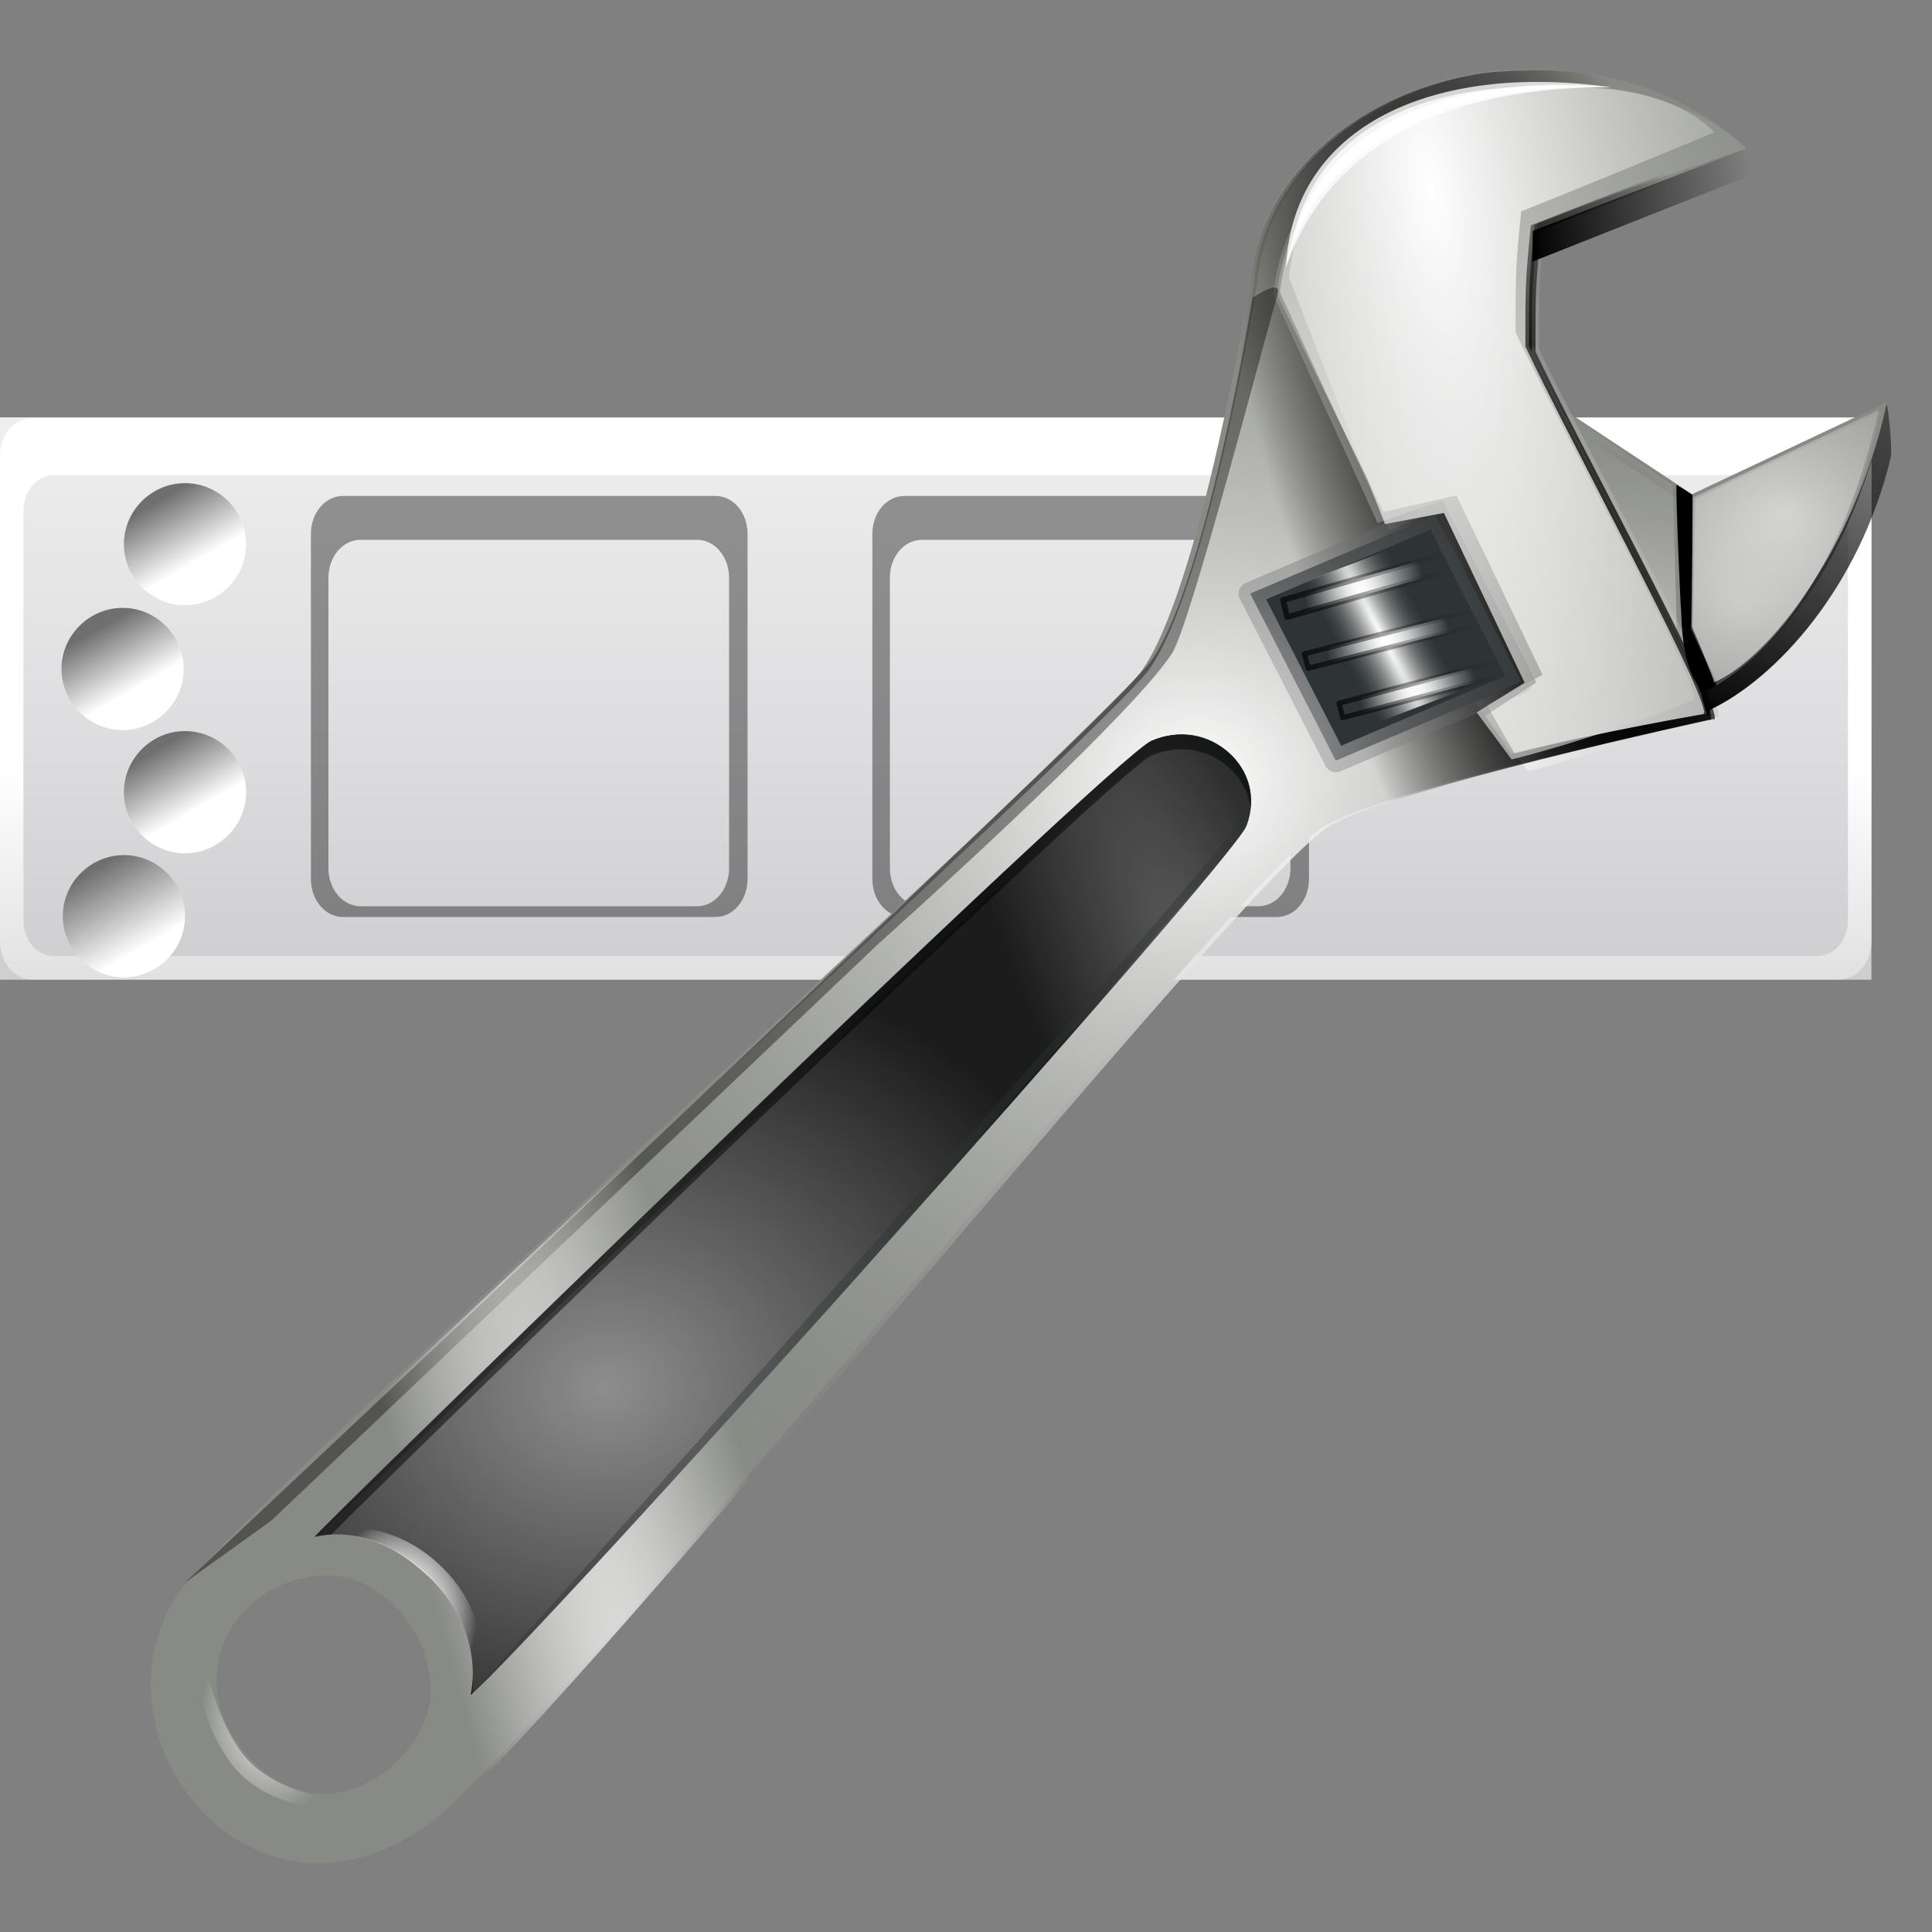 <?xml version="1.0" encoding="UTF-8" standalone="no"?>
<!DOCTYPE svg PUBLIC "-//W3C//DTD SVG 1.1//EN" "http://www.w3.org/Graphics/SVG/1.1/DTD/svg11.dtd">
<svg width="30px" height="30px" version="1.1" xmlns="http://www.w3.org/2000/svg" xmlns:xlink="http://www.w3.org/1999/xlink" xml:space="preserve" xmlns:serif="http://www.serif.com/" style="fill-rule:evenodd;clip-rule:evenodd;stroke-linecap:round;stroke-linejoin:round;">
    <rect width="100%" height="100%" fill="#808080" stroke="none"/>
    <g>
        <rect x="-0" y="6.481" width="29.059" height="8.732" style="fill:url(#_Linear1);"/>
        <path d="M0.499,6.492C0.221,6.492 0,6.753 0,7.082L0,14.619C0,14.947 0.221,15.209 0.499,15.209L28.559,15.209C28.837,15.209 29.059,14.947 29.059,14.619L29.059,7.082C29.059,6.753 28.837,6.492 28.559,6.492L0.499,6.492ZM0.84,7.377L28.219,7.377C28.483,7.377 28.695,7.625 28.695,7.933L28.695,14.29C28.695,14.598 28.483,14.846 28.219,14.846L0.84,14.846C0.576,14.846 0.363,14.598 0.363,14.29L0.363,7.933C0.363,7.625 0.576,7.377 0.84,7.377Z" style="fill:url(#_Linear2);fill-rule:nonzero;"/>
        <path d="M14.045,7.701C13.767,7.701 13.546,7.962 13.546,8.291L13.546,13.648C13.546,13.977 13.767,14.239 14.045,14.239L19.826,14.239C20.105,14.239 20.326,13.977 20.326,13.648L20.326,8.291C20.326,7.962 20.105,7.701 19.826,7.701L14.045,7.701ZM14.317,8.382L19.539,8.382C19.817,8.382 20.038,8.643 20.038,8.972L20.038,13.482C20.038,13.81 19.817,14.072 19.539,14.072L14.317,14.072C14.039,14.072 13.818,13.81 13.818,13.482L13.818,8.972C13.818,8.643 14.039,8.382 14.317,8.382Z" style="fill-opacity:0.39;fill-rule:nonzero;"/>
        <g>
            <g>
                <path d="M29.307,6.244L26.273,7.674L24.37,6.415C24.156,6.735 24.294,11.112 25.394,11.004C27.408,10.805 28.741,8.769 29.307,6.244Z" style="fill:rgb(136,138,133);stroke:url(#_Radial3);stroke-width:0.36px;"/>
                <path d="M29.204,6.394L26.326,7.75L26.287,9.794L26.691,10.667C27.933,9.889 28.781,8.279 29.204,6.394Z" style="fill:url(#_Radial4);"/>
                <path d="M24.357,6.457C24.356,6.458 24.352,6.463 24.351,6.464C24.349,6.467 24.346,6.474 24.345,6.478C24.148,6.944 24.301,11.155 25.379,11.048C25.618,11.025 25.85,10.975 26.07,10.902L25.976,7.535L24.357,6.457Z" style="fill:url(#_Radial5);"/>
            </g>
            <path d="M23.149,1.104C21.098,1.356 19.538,2.75 19.41,4.398C19.409,4.406 19.406,4.422 19.405,4.429C19.405,4.429 18.636,9.149 17.726,10.418C17.012,11.414 3.362,23.753 2.719,24.809C1.361,27.039 3.894,30.22 6.581,28.381C8.353,27.169 19.05,13.808 20.494,12.873C21.471,12.242 26.544,11.161 26.544,11.161C26.839,11.227 24.43,6.835 23.782,5.445C23.782,4.502 23.78,4.425 23.867,3.565C25.012,3.114 27.12,2.309 27.12,2.309C26.277,1.497 24.973,1.008 23.543,1.083C23.534,1.084 23.522,1.084 23.513,1.085C23.461,1.088 23.272,1.097 23.255,1.098C23.241,1.1 23.217,1.1 23.202,1.101C23.186,1.103 23.166,1.102 23.149,1.104ZM5.013,24.466C5.845,24.422 6.65,25.23 6.689,26.188C6.721,26.981 5.928,27.808 5.096,27.852C4.264,27.895 3.416,27.059 3.364,26.189C3.314,25.354 3.962,24.521 5.013,24.466Z" style="fill:rgb(136,138,133);"/>
            <path d="M23.266,1.081C21.215,1.333 19.655,2.728 19.527,4.375C19.526,4.383 19.522,4.399 19.521,4.406C19.521,4.406 18.753,9.126 17.843,10.395C17.129,11.391 3.479,23.73 2.836,24.786C1.478,27.016 4.011,30.197 6.698,28.358C8.47,27.146 19.167,13.785 20.611,12.85C21.588,12.219 26.66,11.138 26.66,11.138C26.956,11.204 24.547,6.812 23.898,5.422C23.898,4.479 23.896,4.402 23.983,3.542C25.129,3.091 27.237,2.286 27.237,2.286C26.394,1.474 25.09,0.985 23.66,1.06C23.651,1.061 23.639,1.061 23.63,1.062C23.578,1.065 23.389,1.074 23.372,1.075C23.358,1.077 23.334,1.077 23.319,1.078C23.303,1.08 23.282,1.079 23.266,1.081ZM5.13,24.443C5.962,24.399 6.767,25.207 6.806,26.165C6.838,26.958 6.045,27.785 5.213,27.829C4.381,27.872 3.533,27.036 3.481,26.166C3.431,25.331 4.079,24.498 5.13,24.443Z" style="fill:url(#_Radial6);"/>
            <path d="M19.873,4.536L21.576,8.236L22.301,7.927L23.504,10.622L22.908,10.905L23.728,11.976C25.082,11.636 26.542,11.056 26.542,11.056C26.543,11.057 26.549,11.056 26.55,11.056C26.55,11.056 26.556,11.056 26.557,11.056C26.558,11.055 26.563,11.049 26.564,11.048C26.564,11.047 26.563,11.043 26.564,11.041C26.564,11.039 26.57,11.03 26.57,11.027C26.564,10.622 24.398,6.651 23.789,5.343C23.789,4.4 23.79,4.324 23.876,3.464C25.015,3.013 27.118,2.3 27.118,2.3C26.279,1.488 24.557,1.134 23.273,1.372C21.256,1.746 20.059,2.951 19.873,4.536Z" style="fill:url(#_Radial7);"/>
            <path d="M22.915,1.153C20.982,1.479 19.535,2.834 19.412,4.418C19.411,4.425 19.409,4.439 19.408,4.446C19.408,4.446 18.64,9.166 17.731,10.435C17.017,11.432 3.362,23.769 2.719,24.825C1.361,27.055 3.897,30.236 6.585,28.398C8.356,27.185 19.057,13.825 20.502,12.891C21.478,12.259 26.545,11.174 26.545,11.174C26.546,11.174 26.552,11.18 26.553,11.18C26.554,11.18 26.559,11.179 26.56,11.179C26.561,11.179 26.566,11.172 26.567,11.171C26.567,11.17 26.573,11.165 26.573,11.164C26.573,11.163 26.572,11.158 26.572,11.157C26.572,11.153 26.569,11.142 26.569,11.136C26.528,10.676 24.392,6.76 23.787,5.463C23.787,4.519 23.786,4.443 23.873,3.583C25.019,3.131 27.122,2.322 27.122,2.322C26.279,1.511 24.978,1.027 23.548,1.102C23.539,1.103 23.528,1.098 23.518,1.099C23.466,1.102 23.277,1.115 23.26,1.117C23.246,1.119 23.223,1.115 23.208,1.117C23.194,1.118 23.172,1.122 23.157,1.123C23.077,1.133 22.994,1.139 22.915,1.153ZM23.224,1.392C24.501,1.172 26.173,1.441 26.999,2.241C26.999,2.241 24.911,3.047 23.772,3.498C23.686,4.358 23.685,4.435 23.686,5.378C24.289,6.676 26.422,10.596 26.461,11.053C26.461,11.055 26.462,11.058 26.462,11.06C26.46,11.062 26.457,11.072 26.456,11.074C26.456,11.075 26.457,11.08 26.457,11.081C26.456,11.083 26.451,11.088 26.451,11.089C26.449,11.089 26.444,11.09 26.443,11.09C26.443,11.09 26.437,11.091 26.436,11.091C26.436,11.091 24.817,11.368 23.463,11.707L23.057,11.118L23.854,10.596L22.397,7.772L21.392,8.121L19.768,4.568C19.954,2.984 21.15,1.78 23.167,1.406C23.187,1.402 23.204,1.395 23.224,1.392ZM4.752,24.511C4.837,24.495 4.927,24.49 5.017,24.485C5.849,24.442 6.656,25.244 6.694,26.203C6.726,26.996 5.928,27.825 5.096,27.868C4.264,27.912 3.419,27.075 3.367,26.206C3.321,25.442 3.857,24.678 4.752,24.511Z" style="fill:url(#_Radial8);"/>
            <path d="M22.972,1.146C21.039,1.472 19.591,2.827 19.468,4.411C19.467,4.418 19.466,4.432 19.465,4.439C19.465,4.439 18.697,9.159 17.787,10.429C17.073,11.425 3.419,23.762 2.776,24.818C1.418,27.048 3.954,30.229 6.641,28.391C8.413,27.178 19.113,13.818 20.558,12.884C21.535,12.252 26.601,11.167 26.601,11.167C26.602,11.167 26.608,11.173 26.609,11.173C26.61,11.173 26.616,11.172 26.617,11.172C26.617,11.172 26.622,11.165 26.623,11.164C26.624,11.163 26.629,11.158 26.629,11.157C26.63,11.156 26.628,11.151 26.628,11.15C26.629,11.146 26.626,11.135 26.626,11.129C26.585,10.669 24.449,6.753 23.843,5.456C23.843,4.512 23.843,4.436 23.93,3.576C25.075,3.124 27.178,2.315 27.178,2.315C26.336,1.504 25.035,1.02 23.605,1.095C23.596,1.096 23.584,1.091 23.575,1.092C23.523,1.095 23.333,1.108 23.317,1.11C23.302,1.112 23.28,1.108 23.265,1.11C23.25,1.111 23.228,1.115 23.213,1.116C23.133,1.126 23.05,1.132 22.972,1.146ZM23.281,1.385C24.557,1.165 26.229,1.434 27.055,2.234C27.055,2.234 24.968,3.04 23.829,3.491C23.743,4.351 23.742,4.428 23.742,5.371C24.346,6.669 26.478,10.589 26.517,11.046C26.517,11.048 26.518,11.051 26.518,11.053C26.517,11.055 26.514,11.065 26.513,11.067C26.513,11.068 26.514,11.073 26.514,11.074C26.512,11.076 26.508,11.081 26.507,11.082C26.506,11.082 26.5,11.083 26.5,11.083C26.499,11.083 26.493,11.084 26.493,11.084C26.493,11.084 24.873,11.361 23.519,11.7L23.091,10.954L23.952,10.477L22.615,7.692L21.483,7.95L19.824,4.561C20.01,2.977 21.206,1.773 23.223,1.399C23.243,1.395 23.26,1.388 23.281,1.385ZM4.809,24.504C4.893,24.488 4.983,24.483 5.073,24.478C5.905,24.435 6.712,25.237 6.751,26.196C6.783,26.989 5.985,27.818 5.153,27.861C4.321,27.905 3.475,27.068 3.423,26.199C3.378,25.435 3.913,24.671 4.809,24.504Z" style="fill:url(#_Radial9);"/>
            <g>
                <path d="M19.413,9.217L22.294,7.992L23.624,10.587L20.742,11.811L19.413,9.217Z" style="fill:rgb(46,52,54);stroke:url(#_Radial10);stroke-width:0.36px;"/>
                <path d="M20.06,9.107L21.751,8.466L22.867,10.657L21.176,11.298L20.06,9.107Z" style="fill:url(#_Radial11);"/>
                <g>
                    <path d="M22.465,8.588L22.528,8.853L19.986,9.582L19.924,9.317L22.465,8.588Z" style="fill:url(#_Radial12);stroke:url(#_Linear13);stroke-width:0.09px;"/>
                    <path d="M23.283,10.257L23.34,10.482L20.849,11.145L20.793,10.919L23.283,10.257Z" style="fill:url(#_Radial14);stroke:url(#_Linear15);stroke-width:0.08px;"/>
                    <path d="M22.914,9.471L22.972,9.695L20.312,10.377L20.255,10.153L22.914,9.471Z" style="fill:url(#_Radial16);stroke:url(#_Linear17);stroke-width:0.08px;"/>
                </g>
            </g>
            <path d="M23.801,3.585L27.047,2.332L27.193,2.717L23.792,4.064L23.801,3.585Z" style="fill:url(#_Linear18);"/>
            <path d="M26.388,10.669C27.336,10.489 28.817,8.511 29.29,6.29C29.311,6.191 29.387,6.986 29.362,7.092C28.873,9.144 27.556,10.544 26.568,11.014C26.51,11.042 26.575,11.408 26.388,10.669Z" style="fill:url(#_Linear19);"/>
            <path d="M20.013,4.305L21.505,8.138L22.421,7.965L23.674,10.601L22.93,11.062L23.472,11.793C24.826,11.454 26.287,10.874 26.287,10.874C26.288,10.874 26.293,10.874 26.294,10.874C26.295,10.874 26.301,10.874 26.302,10.874C26.302,10.873 26.308,10.867 26.309,10.866C26.309,10.865 26.308,10.86 26.308,10.859C26.309,10.857 26.315,10.848 26.315,10.845C26.309,10.44 24.142,6.469 23.534,5.161C23.533,4.217 23.535,4.142 23.621,3.281C24.76,2.831 26.624,2.053 26.624,2.053C25.786,1.241 24.346,1.267 23.062,1.505C21.045,1.879 20.199,2.72 20.013,4.305Z" style="fill:url(#_Radial20);"/>
            <path d="M2.872,24.576C2.872,24.576 16.906,11.41 17.815,10.337C18.687,9.306 19.45,4.623 19.45,4.623C19.45,4.623 19.928,4.299 19.837,4.58C19.712,4.964 18.495,9.691 18.196,10.15C17.515,11.195 13.652,14.644 13.652,14.644L4.214,23.611L2.872,24.576Z" style="fill-opacity:0.39;"/>
            <path d="M5.268,28.113C5.268,28.113 4.184,28.13 3.613,27.413C3.042,26.695 2.994,25.599 2.994,25.599L3.12,25.412C3.12,25.412 3.232,26.511 3.747,27.206C4.271,27.913 5.396,27.954 5.378,27.983L5.268,28.113Z" style="fill:url(#_Radial21);"/>
            <path d="M26.034,7.528C26.015,7.59 26.094,9.427 26.105,9.492C26.132,10.501 26.372,10.562 26.398,10.743C26.593,10.669 26.461,10.762 26.636,10.653C26.619,10.565 26.371,9.95 26.269,9.729C26.277,9.227 26.279,7.82 26.281,7.686C26.186,7.623 26.15,7.597 26.034,7.528Z"/>
            <path d="M29.174,6.366L26.296,7.723L26.258,9.767L26.662,10.64C27.903,9.862 28.752,8.251 29.174,6.366Z" style="fill:url(#_Radial22);"/>
            <path d="M22.972,1.146C21.039,1.472 19.591,2.827 19.468,4.411C19.467,4.418 19.466,4.432 19.465,4.439C19.465,4.439 18.697,9.159 17.787,10.429C17.073,11.425 3.419,23.762 2.776,24.818C1.418,27.048 3.954,30.229 6.641,28.391C8.413,27.178 19.113,13.818 20.558,12.884C21.535,12.252 26.601,11.167 26.601,11.167C26.602,11.167 26.608,11.173 26.609,11.173C26.61,11.173 26.616,11.172 26.617,11.172C26.617,11.172 26.622,11.165 26.623,11.164C26.624,11.163 26.629,11.158 26.629,11.157C26.63,11.156 26.628,11.151 26.628,11.15C26.629,11.146 26.626,11.135 26.626,11.129C26.585,10.669 24.449,6.753 23.843,5.456C23.843,4.512 23.843,4.436 23.93,3.576C25.075,3.124 27.178,2.315 27.178,2.315C26.336,1.504 25.035,1.02 23.605,1.095C23.596,1.096 23.584,1.091 23.575,1.092C23.523,1.095 23.333,1.108 23.317,1.11C23.302,1.112 23.28,1.108 23.265,1.11C23.25,1.111 23.228,1.115 23.213,1.116C23.133,1.126 23.05,1.132 22.972,1.146ZM23.281,1.385C24.557,1.165 26.229,1.434 27.055,2.234C27.055,2.234 24.968,3.04 23.829,3.491C23.743,4.351 23.742,4.428 23.742,5.371C24.346,6.669 26.478,10.589 26.517,11.046C26.517,11.048 26.518,11.051 26.518,11.053C26.517,11.055 26.514,11.065 26.513,11.067C26.513,11.068 26.514,11.073 26.514,11.074C26.512,11.076 26.508,11.081 26.507,11.082C26.506,11.082 26.5,11.083 26.5,11.083C26.499,11.083 26.493,11.084 26.493,11.084C26.493,11.084 24.873,11.361 23.519,11.7L23.091,10.954L23.952,10.477L22.615,7.692L21.483,7.95L19.824,4.561C20.01,2.977 21.206,1.773 23.223,1.399C23.243,1.395 23.26,1.388 23.281,1.385ZM4.809,24.504C4.893,24.488 4.983,24.483 5.073,24.478C5.905,24.435 6.712,25.237 6.751,26.196C6.783,26.989 5.985,27.818 5.153,27.861C4.321,27.905 3.475,27.068 3.423,26.199C3.378,25.435 3.913,24.671 4.809,24.504Z" style="fill:url(#_Radial23);"/>
            <path d="M4.886,23.865C6.148,23.567 7.585,24.983 7.308,26.318C8.253,25.536 19.128,13.407 19.354,12.824C19.699,11.93 18.767,11.122 17.88,11.503C17.261,11.768 4.804,23.884 4.886,23.865Z" style="fill:rgb(136,138,133);"/>
            <path d="M4.886,23.865C6.148,23.567 7.585,24.983 7.308,26.318C8.253,25.536 19.128,13.407 19.354,12.824C19.699,11.93 18.767,11.122 17.88,11.503C17.261,11.768 4.804,23.884 4.886,23.865Z" style="fill-opacity:0.8;"/>
            <path d="M4.886,23.865C6.148,23.567 7.585,24.983 7.308,26.318C8.253,25.536 19.128,13.407 19.354,12.824C19.699,11.93 18.767,11.122 17.88,11.503C17.261,11.768 4.804,23.884 4.886,23.865Z" style="fill:url(#_Radial24);"/>
            <path d="M4.886,23.865C6.148,23.567 7.585,24.983 7.308,26.318C8.253,25.536 19.128,13.407 19.354,12.824C19.699,11.93 18.767,11.122 17.88,11.503C17.261,11.768 4.804,23.884 4.886,23.865Z" style="fill:url(#_Radial25);"/>
            <path d="M17.86,11.53C17.929,11.487 18.515,11.195 19.056,11.671C19.518,12.077 19.455,12.498 19.327,12.876C19.265,13.059 14.272,18.72 13.376,19.75C12.935,20.257 11.427,21.905 10.043,23.428C8.647,24.964 7.336,26.297 7.336,26.297C7.336,26.297 19.165,13.11 19.237,12.751C19.342,12.223 19.126,12.055 18.947,11.887C18.766,11.715 18.447,11.523 18.012,11.611C17.413,11.733 5.141,23.76 4.909,23.849C4.909,23.849 7.856,20.931 10.966,17.93C14.076,14.929 17.349,11.845 17.86,11.53Z" style="fill:rgb(46,52,54);fill-opacity:0.4;"/>
            <path id="O" d="M5.003,23.742C5.003,23.742 5.982,23.508 6.818,24.291C7.733,25.148 7.454,26.169 7.454,26.169L7.307,26.344C7.307,26.344 7.388,25.954 7.293,25.57C7.198,25.187 6.996,24.794 6.651,24.477C6.312,24.165 5.991,23.964 5.641,23.889C5.292,23.814 4.895,23.868 4.903,23.853L5.003,23.742Z" style="fill:url(#_Radial26);"/>
            <path id="O1" serif:id="O" d="M5.003,23.742C5.003,23.742 5.982,23.508 6.818,24.291C7.733,25.148 7.454,26.169 7.454,26.169L7.307,26.344C7.307,26.344 7.388,25.954 7.293,25.57C7.198,25.187 6.996,24.794 6.651,24.477C6.312,24.165 5.991,23.964 5.641,23.889C5.292,23.814 4.895,23.868 4.903,23.853L5.003,23.742Z" style="fill:url(#_Radial27);"/>
            <g>
                <path d="M25.018,1.355C22.286,1.129 20.293,2.076 19.97,4.15C20.345,2.565 22.009,1.278 25.018,1.355Z" style="fill:white;"/>
                <path d="M25.018,1.355C22.251,0.964 20.066,1.959 19.97,4.15C20.496,2.592 22.009,1.34 25.018,1.355Z" style="fill:white;fill-opacity:0.78;"/>
                <path d="M23.925,1.346C22.836,1.339 21.889,1.567 21.206,2.029C20.624,2.423 20.229,2.981 20.088,3.695C20.656,2.515 21.858,1.578 23.925,1.346Z" style="fill:white;fill-opacity:0.78;"/>
            </g>
            <path d="M18.372,11.405C18.211,11.4 18.047,11.433 17.881,11.504C17.262,11.77 4.807,23.882 4.889,23.862C4.975,23.842 5.059,23.832 5.145,23.827C6.474,22.486 17.301,11.981 17.881,11.732C18.591,11.427 19.329,11.884 19.418,12.537C19.477,11.93 18.976,11.423 18.372,11.405ZM7.338,26.069C7.334,26.153 7.327,26.235 7.31,26.318C7.315,26.314 7.332,26.302 7.338,26.297C7.338,26.295 7.338,26.292 7.338,26.29C7.342,26.216 7.344,26.143 7.338,26.069Z" style="fill-opacity:0.5;"/>
        </g>
        <path d="M2.853,10.388C2.853,10.908 2.425,11.337 1.904,11.337C1.384,11.337 0.955,10.908 0.955,10.388C0.955,9.867 1.384,9.439 1.904,9.439C2.425,9.439 2.853,9.867 2.853,10.388Z" style="fill:url(#_Linear28);fill-rule:nonzero;"/>
        <path id="R" d="M3.822,12.301C3.822,12.821 3.393,13.25 2.873,13.25C2.352,13.25 1.924,12.821 1.924,12.301C1.924,11.78 2.352,11.352 2.873,11.352C3.393,11.352 3.822,11.78 3.822,12.301Z" style="fill:url(#_Linear29);fill-rule:nonzero;"/>
        <path d="M2.873,14.227C2.873,14.748 2.444,15.176 1.924,15.176C1.403,15.176 0.975,14.748 0.975,14.227C0.975,13.706 1.403,13.278 1.924,13.278C2.444,13.278 2.873,13.706 2.873,14.227Z" style="fill:url(#_Linear30);fill-rule:nonzero;"/>
        <path id="R1" serif:id="R" d="M3.822,8.45C3.822,8.971 3.393,9.399 2.873,9.399C2.352,9.399 1.924,8.971 1.924,8.45C1.924,7.93 2.352,7.502 2.873,7.502C3.393,7.502 3.822,7.93 3.822,8.45Z" style="fill:url(#_Linear31);fill-rule:nonzero;"/>
        <path d="M5.327,7.701C5.049,7.701 4.828,7.962 4.828,8.291L4.828,13.648C4.828,13.977 5.049,14.239 5.327,14.239L11.109,14.239C11.387,14.239 11.608,13.977 11.608,13.648L11.608,8.291C11.608,7.962 11.387,7.701 11.109,7.701L5.327,7.701ZM5.6,8.382L10.821,8.382C11.1,8.382 11.321,8.643 11.321,8.972L11.321,13.482C11.321,13.81 11.1,14.072 10.821,14.072L5.6,14.072C5.322,14.072 5.1,13.81 5.1,13.482L5.1,8.972C5.1,8.643 5.322,8.382 5.6,8.382Z" style="fill-opacity:0.39;fill-rule:nonzero;"/>
    </g>
    <rect id="outer" x="0" y="0" width="30" height="30" style="fill:none;"/>
    <defs>
        <linearGradient id="_Linear1" x1="0" y1="0" x2="1" y2="0" gradientUnits="userSpaceOnUse" gradientTransform="matrix(6.41982e-16,-10.484,10.484,6.41982e-16,9.849,15.981)"><stop offset="0" style="stop-color:rgb(203,203,205);stop-opacity:1"/><stop offset="0.5" style="stop-color:rgb(224,224,226);stop-opacity:1"/><stop offset="1" style="stop-color:rgb(242,242,242);stop-opacity:1"/></linearGradient>
        <linearGradient id="_Linear2" x1="0" y1="0" x2="1" y2="0" gradientUnits="userSpaceOnUse" gradientTransform="matrix(4.47812e-16,7.313,-7.313,4.47812e-16,17.22,8.41)"><stop offset="0" style="stop-color:white;stop-opacity:1"/><stop offset="0.49" style="stop-color:white;stop-opacity:1"/><stop offset="1" style="stop-color:rgb(220,220,220);stop-opacity:1"/></linearGradient>
        <radialGradient id="_Radial3" cx="0" cy="0" r="1" gradientUnits="userSpaceOnUse" gradientTransform="matrix(2.552,-0.165,0.169,2.317,24.206,9.122)"><stop offset="0" style="stop-color:black;stop-opacity:1"/><stop offset="1" style="stop-color:black;stop-opacity:0"/></radialGradient>
        <radialGradient id="_Radial4" cx="0" cy="0" r="1" gradientUnits="userSpaceOnUse" gradientTransform="matrix(8.025,-0.463,0.461,7.042,27.005,9.366)"><stop offset="0" style="stop-color:white;stop-opacity:0.51"/><stop offset="1" style="stop-color:rgb(62,62,62);stop-opacity:0"/></radialGradient>
        <radialGradient id="_Radial5" cx="0" cy="0" r="1" gradientUnits="userSpaceOnUse" gradientTransform="matrix(8.19,-0.666,0.557,6.16,25.001,10.109)"><stop offset="0" style="stop-color:white;stop-opacity:0.51"/><stop offset="1" style="stop-color:rgb(62,62,62);stop-opacity:0"/></radialGradient>
        <radialGradient id="_Radial6" cx="0" cy="0" r="1" gradientUnits="userSpaceOnUse" gradientTransform="matrix(13.833,-1.71,1.762,12.58,18.576,12.214)"><stop offset="0" style="stop-color:white;stop-opacity:1"/><stop offset="1" style="stop-color:rgb(136,138,133);stop-opacity:0"/></radialGradient>
        <radialGradient id="_Radial7" cx="0" cy="0" r="1" gradientUnits="userSpaceOnUse" gradientTransform="matrix(8.879,-1.148,3.884,25.642,22.472,11.81)"><stop offset="0" style="stop-color:white;stop-opacity:1"/><stop offset="1" style="stop-color:rgb(136,138,133);stop-opacity:0"/></radialGradient>
        <radialGradient id="_Radial8" cx="0" cy="0" r="1" gradientUnits="userSpaceOnUse" gradientTransform="matrix(3.845,-1.304,4.58,11.759,24.598,9.305)"><stop offset="0" style="stop-color:black;stop-opacity:1"/><stop offset="1" style="stop-color:black;stop-opacity:0"/></radialGradient>
        <radialGradient id="_Radial9" cx="0" cy="0" r="1" gradientUnits="userSpaceOnUse" gradientTransform="matrix(3.845,-1.304,4.58,11.759,24.654,9.298)"><stop offset="0" style="stop-color:black;stop-opacity:1"/><stop offset="1" style="stop-color:black;stop-opacity:0"/></radialGradient>
        <radialGradient id="_Radial10" cx="0" cy="0" r="1" gradientUnits="userSpaceOnUse" gradientTransform="matrix(-2.804,-6.933,7.489,-6.143,17.88,13.223)"><stop offset="0" style="stop-color:white;stop-opacity:1"/><stop offset="1" style="stop-color:black;stop-opacity:0"/></radialGradient>
        <radialGradient id="_Radial11" cx="0" cy="0" r="1" gradientUnits="userSpaceOnUse" gradientTransform="matrix(0.674,-0.204,4.358,8.295,21.463,9.882)"><stop offset="0" style="stop-color:white;stop-opacity:1"/><stop offset="1" style="stop-color:rgb(85,87,83);stop-opacity:0"/></radialGradient>
        <radialGradient id="_Radial12" cx="0" cy="0" r="1" gradientUnits="userSpaceOnUse" gradientTransform="matrix(0.904,-0.25,3.154,13.866,21.453,10.346)"><stop offset="0" style="stop-color:white;stop-opacity:1"/><stop offset="1" style="stop-color:white;stop-opacity:0"/></radialGradient>
        <linearGradient id="_Linear13" x1="0" y1="0" x2="1" y2="0.05" gradientUnits="userSpaceOnUse" gradientTransform="matrix(2.542,-0.729,0.571,2.414,19.955,9.45)"><stop offset="0" style="stop-color:black;stop-opacity:0.67"/><stop offset="1" style="stop-color:black;stop-opacity:0"/></linearGradient>
        <radialGradient id="_Radial14" cx="0" cy="0" r="1" gradientUnits="userSpaceOnUse" gradientTransform="matrix(0.886,-0.228,2.841,11.828,22.267,11.777)"><stop offset="0" style="stop-color:white;stop-opacity:1"/><stop offset="1" style="stop-color:white;stop-opacity:0"/></radialGradient>
        <linearGradient id="_Linear15" x1="0" y1="0" x2="1" y2="0.016" gradientUnits="userSpaceOnUse" gradientTransform="matrix(2.49,-0.662,0.587,2.344,20.821,11.032)"><stop offset="0" style="stop-color:black;stop-opacity:0.67"/><stop offset="1" style="stop-color:black;stop-opacity:0"/></linearGradient>
        <radialGradient id="_Radial16" cx="0" cy="0" r="1" gradientUnits="userSpaceOnUse" gradientTransform="matrix(0.946,-0.235,2.911,11.77,21.816,10.995)"><stop offset="0" style="stop-color:white;stop-opacity:1"/><stop offset="1" style="stop-color:white;stop-opacity:0"/></radialGradient>
        <linearGradient id="_Linear17" x1="0" y1="0" x2="1" y2="-0.002" gradientUnits="userSpaceOnUse" gradientTransform="matrix(2.659,-0.682,0.644,2.492,20.284,10.265)"><stop offset="0" style="stop-color:black;stop-opacity:0.67"/><stop offset="1" style="stop-color:black;stop-opacity:0"/></linearGradient>
        <linearGradient id="_Linear18" x1="0" y1="0" x2="1" y2="0" gradientUnits="userSpaceOnUse" gradientTransform="matrix(3.529,-0.436,0.436,3.529,23.7,3.41)"><stop offset="0" style="stop-color:black;stop-opacity:1"/><stop offset="1" style="stop-color:black;stop-opacity:0"/></linearGradient>
        <linearGradient id="_Linear19" x1="0" y1="0" x2="1" y2="0" gradientUnits="userSpaceOnUse" gradientTransform="matrix(5.149,-9.045,9.045,5.149,27.198,11.811)"><stop offset="0" style="stop-color:black;stop-opacity:1"/><stop offset="1" style="stop-color:black;stop-opacity:0"/></linearGradient>
        <radialGradient id="_Radial20" cx="0" cy="0" r="1" gradientUnits="userSpaceOnUse" gradientTransform="matrix(8.879,-1.148,3.884,25.642,22.204,2.919)"><stop offset="0" style="stop-color:white;stop-opacity:1"/><stop offset="1" style="stop-color:rgb(136,138,133);stop-opacity:0"/></radialGradient>
        <radialGradient id="_Radial21" cx="0" cy="0" r="1" gradientUnits="userSpaceOnUse" gradientTransform="matrix(-1.084,0.083,-0.122,-1.424,4.183,26.763)"><stop offset="0" style="stop-color:white;stop-opacity:0.89"/><stop offset="1" style="stop-color:white;stop-opacity:0"/></radialGradient>
        <radialGradient id="_Radial22" cx="0" cy="0" r="1" gradientUnits="userSpaceOnUse" gradientTransform="matrix(8.025,-0.463,0.461,7.042,27.706,7.993)"><stop offset="0" style="stop-color:white;stop-opacity:0.51"/><stop offset="1" style="stop-color:rgb(62,62,62);stop-opacity:0"/></radialGradient>
        <radialGradient id="_Radial23" cx="0" cy="0" r="1" gradientUnits="userSpaceOnUse" gradientTransform="matrix(2.718,-0.848,9.537,30.565,12.718,35.151)"><stop offset="0" style="stop-color:white;stop-opacity:1"/><stop offset="1" style="stop-color:white;stop-opacity:0"/></radialGradient>
        <radialGradient id="_Radial24" cx="0" cy="0" r="1" gradientUnits="userSpaceOnUse" gradientTransform="matrix(3.59,7.75,-2.204,1.512,18.649,15.232)"><stop offset="0" style="stop-color:white;stop-opacity:0.28"/><stop offset="1" style="stop-color:white;stop-opacity:0"/></radialGradient>
        <radialGradient id="_Radial25" cx="0" cy="0" r="1" gradientUnits="userSpaceOnUse" gradientTransform="matrix(7.938,-0.981,0.933,6.663,9.419,21.55)"><stop offset="0" style="stop-color:white;stop-opacity:0.5"/><stop offset="1" style="stop-color:white;stop-opacity:0"/></radialGradient>
        <radialGradient id="_Radial26" cx="0" cy="0" r="1" gradientUnits="userSpaceOnUse" gradientTransform="matrix(1.15,-0.142,0.199,1.421,6.237,25.031)"><stop offset="0" style="stop-color:white;stop-opacity:1"/><stop offset="1" style="stop-color:white;stop-opacity:0"/></radialGradient>
        <radialGradient id="_Radial27" cx="0" cy="0" r="1" gradientUnits="userSpaceOnUse" gradientTransform="matrix(1.15,-0.142,0.199,1.421,6.237,25.031)"><stop offset="0" style="stop-color:white;stop-opacity:1"/><stop offset="1" style="stop-color:white;stop-opacity:0"/></radialGradient>
        <linearGradient id="_Linear28" x1="0" y1="0" x2="1" y2="0" gradientUnits="userSpaceOnUse" gradientTransform="matrix(0.549,0.95,-0.95,0.549,1.457,9.798)"><stop offset="0" style="stop-color:rgb(111,111,111);stop-opacity:1"/><stop offset="1" style="stop-color:white;stop-opacity:1"/></linearGradient>
        <linearGradient id="_Linear29" x1="0" y1="0" x2="1" y2="0" gradientUnits="userSpaceOnUse" gradientTransform="matrix(0.555,0.962,-0.962,0.555,2.314,11.708)"><stop offset="0" style="stop-color:rgb(111,111,111);stop-opacity:1"/><stop offset="1" style="stop-color:white;stop-opacity:1"/></linearGradient>
        <linearGradient id="_Linear30" x1="0" y1="0" x2="1" y2="0" gradientUnits="userSpaceOnUse" gradientTransform="matrix(0.714,1.236,-1.236,0.714,1.677,13.378)"><stop offset="0" style="stop-color:rgb(111,111,111);stop-opacity:1"/><stop offset="1" style="stop-color:white;stop-opacity:1"/></linearGradient>
        <linearGradient id="_Linear31" x1="0" y1="0" x2="1" y2="0" gradientUnits="userSpaceOnUse" gradientTransform="matrix(0.555,0.962,-0.962,0.555,2.314,7.858)"><stop offset="0" style="stop-color:rgb(111,111,111);stop-opacity:1"/><stop offset="1" style="stop-color:white;stop-opacity:1"/></linearGradient>
    </defs>
</svg>
